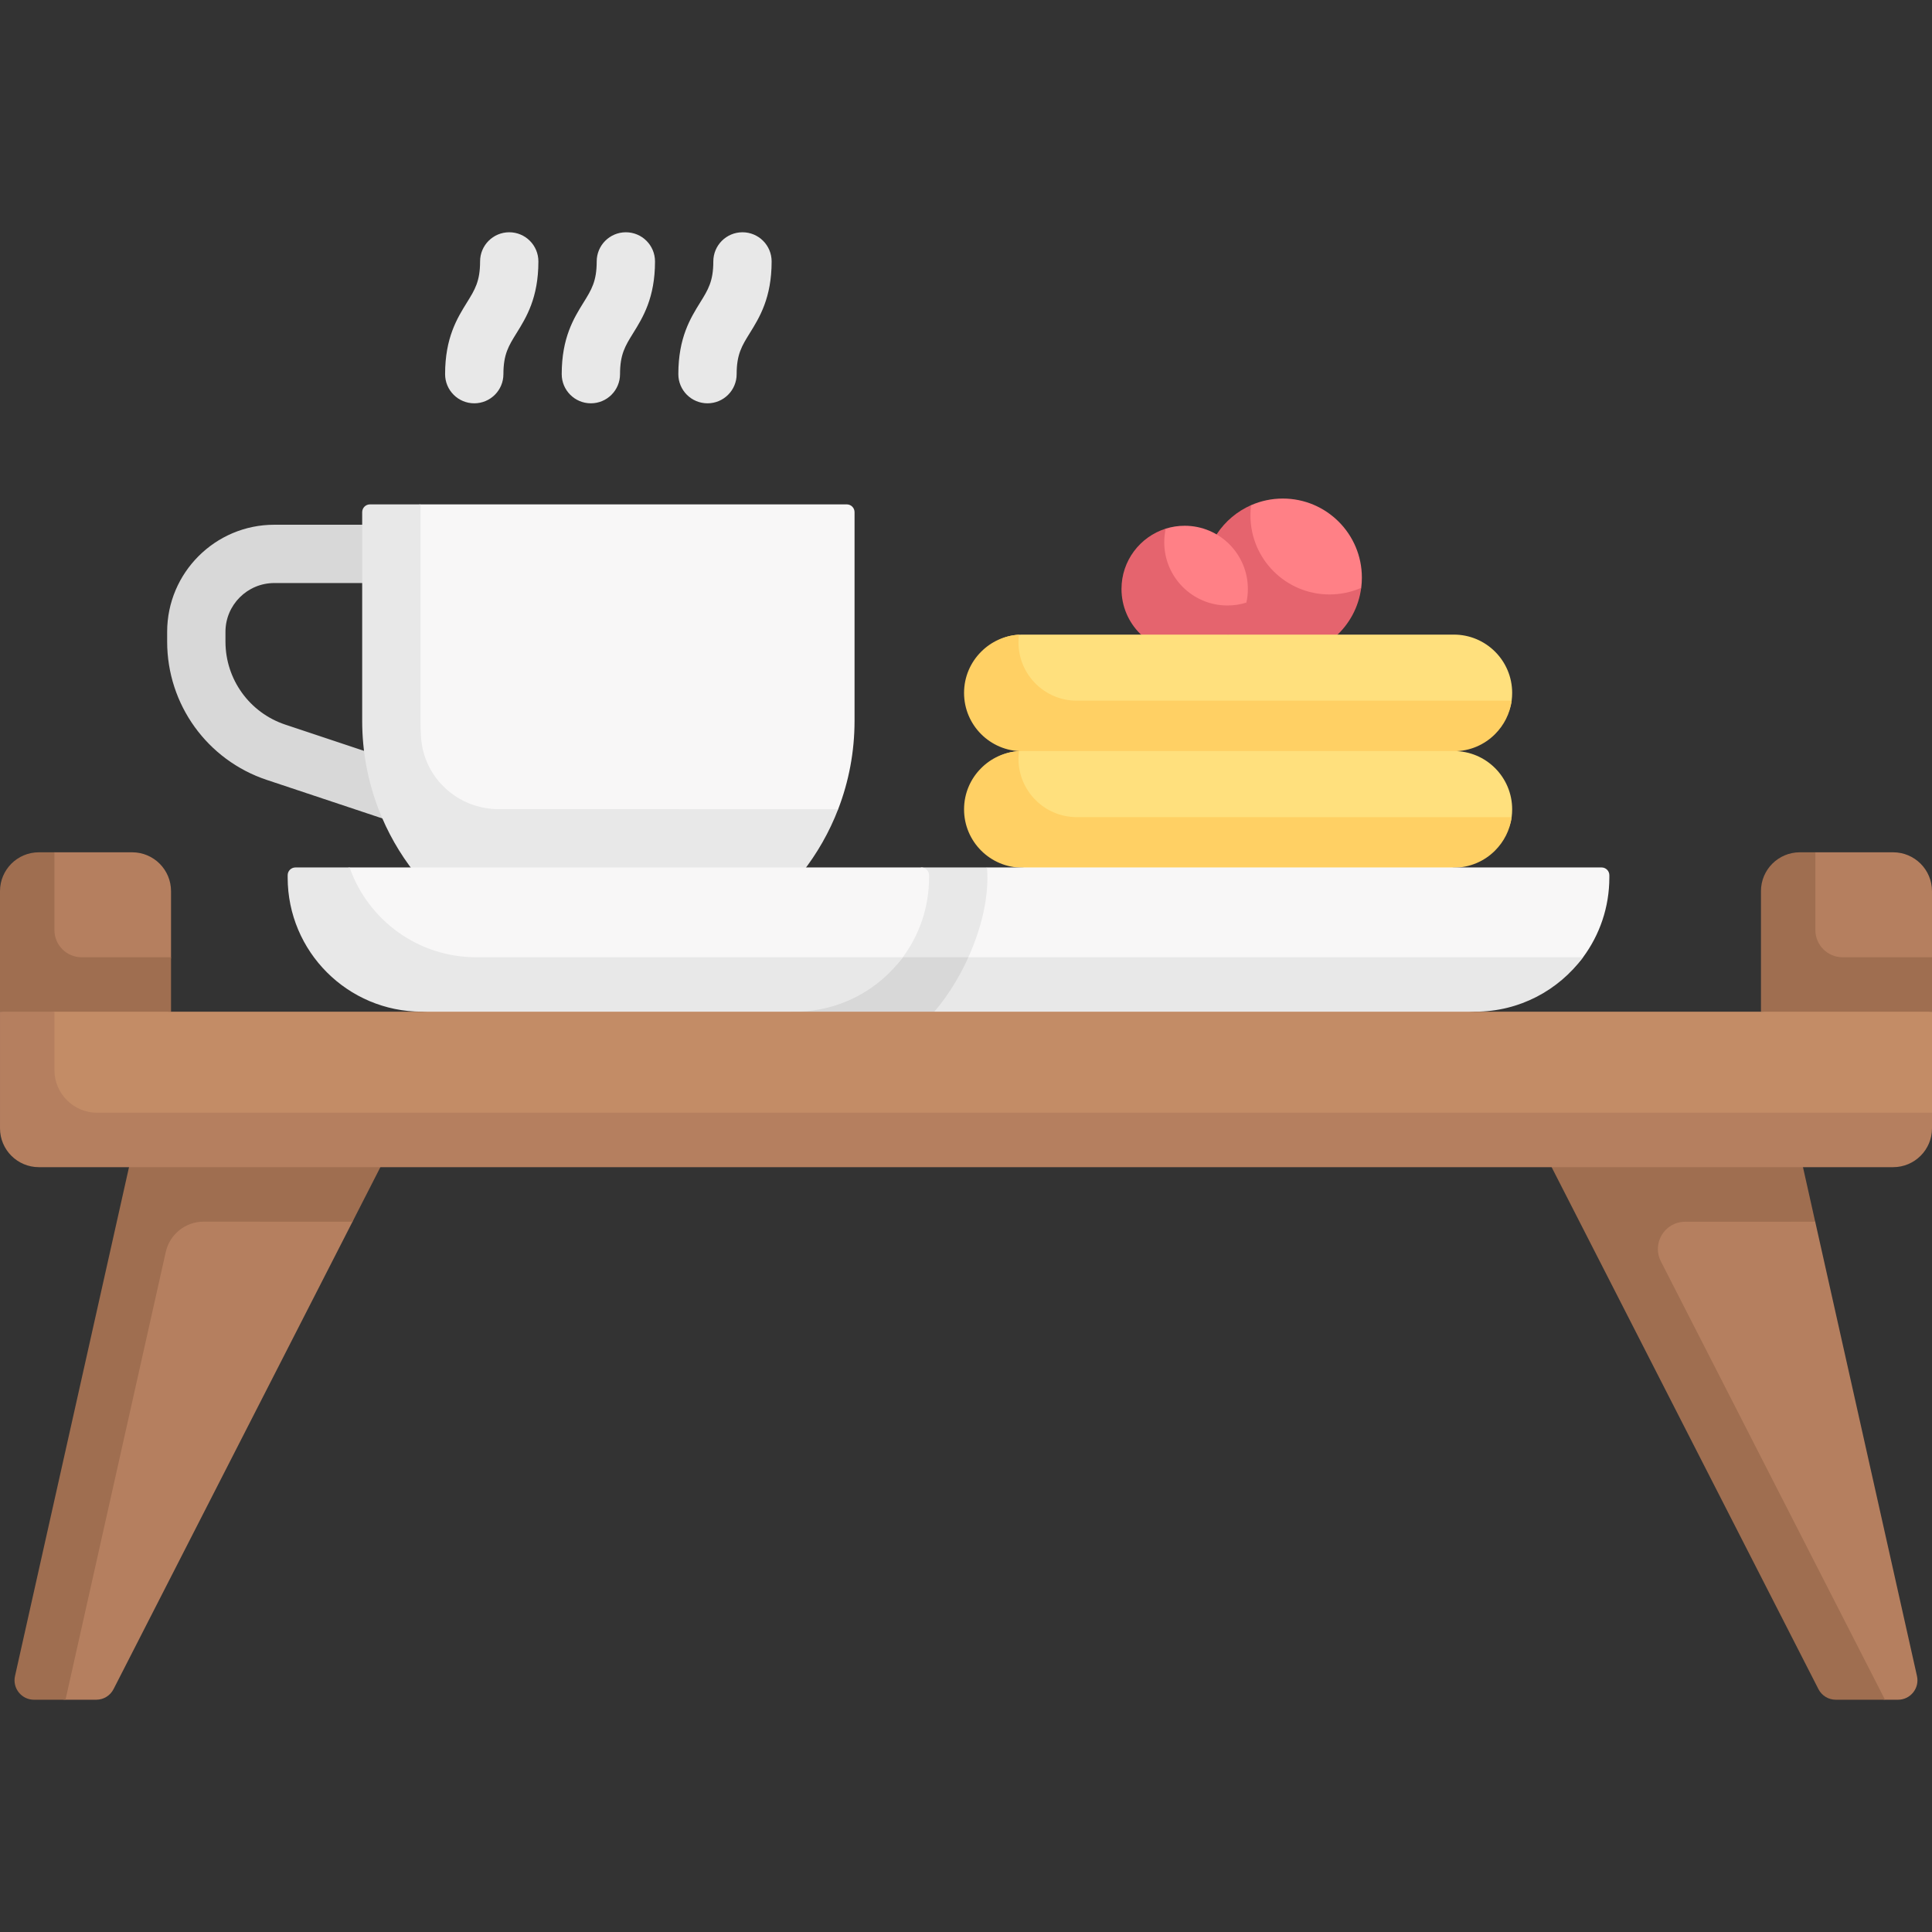 <svg id="Capa_1" enable-background="new 0 0 497 497" height="512" viewBox="0 0 497 497" width="512" xmlns="http://www.w3.org/2000/svg"><rect x="0" y="0" width="497" height="497" fill="#333333" stroke="none"/><g><path d="m350.335 148.585c0-11.231-9.104-20.335-20.335-20.335-2.903 0-5.664.608-8.162 1.704 0 0-3.212 2.424-4.714 3.704-4.376 3.73-7.459 8.726-7.459 14.927 0 11.231 9.104 20.335 20.335 20.335 8.649 0 15.354-5.583 18.294-13.195.574-1.486 1.872-4.504 1.872-4.504.111-.863.169-1.743.169-2.636z" fill="#ff8086"/><path d="m350.166 151.221c-1.29 9.99-9.826 17.699-20.166 17.699-11.23 0-20.33-9.1-20.33-20.34 0-8.33 5.008-15.495 12.168-18.625-.11.86-.168 1.735-.168 2.625 0 11.24 9.1 20.34 20.33 20.34 2.9 0 5.666-.609 8.166-1.699z" fill="#e5646e"/><path d="m321.009 151.505c0-8.977-7.277-16.255-16.255-16.255-1.698 0-3.335.26-4.874.743 0 0-4.177 2.607-5.959 4.312-3.092 2.959-4.459 6.581-4.459 11.2 0 8.977 6.314 16.255 15.291 16.255 6.715 0 11.914-4.243 14.392-10.053.391-.916 1.483-2.696 1.483-2.696.25-1.13.381-2.303.381-3.506z" fill="#ff8086"/><path d="m320.63 155.01c-1.6 7.29-8.11 12.75-15.88 12.75-8.97 0-16.25-7.28-16.25-16.26 0-7.27 4.791-13.437 11.381-15.507-.25 1.13-.381 2.297-.381 3.507 0 8.98 7.28 16.26 16.25 16.26 1.7 0 3.34-.26 4.88-.75z" fill="#e5646e"/><path d="m371.95 192.241-106.982-.33c-8.284 0-15.138-5.376-15.138-13.661 0-7.992 4.42-14.524 12.299-14.975.288-.016.578-.025.87-.025h111c8.284 0 15 6.716 15 15 0 .678-.045 1.346-.132 2.001-.978 7.338-9.312 11.99-16.917 11.99z" fill="#ffe07d"/><path d="m388.868 180.251c-.44 3.34-1.998 6.329-4.268 8.599-2.71 2.72-6.46 4.4-10.6 4.4l-54.585 5.596-56.415-5.596c-8.28 0-15-6.72-15-15 0-4.14 1.68-7.89 4.4-10.6 2.52-2.53 5.93-4.165 9.73-4.375-.09.64-.13 1.305-.13 1.975 0 8.28 6.72 15 15 15z" fill="#ffd064"/><path d="m371.95 222.195-106.982-.33c-8.284 0-15.138-5.376-15.138-13.661 0-7.992 4.42-14.524 12.299-14.975.288-.016.578-.025.87-.025h111c8.284 0 15 6.716 15 15 0 .678-.045 1.346-.132 2.001-.978 7.338-9.312 11.99-16.917 11.99z" fill="#ffe07d"/><path d="m388.868 210.205c-.44 3.34-1.998 6.329-4.268 8.599-2.71 2.72-6.46 4.4-10.6 4.4l-54.585 5.596-56.415-5.596c-8.28 0-15-6.72-15-15 0-4.14 1.68-7.89 4.4-10.6 2.52-2.53 5.93-4.165 9.73-4.375-.09.64-.13 1.305-.13 1.975 0 8.28 6.72 15 15 15z" fill="#ffd064"/><path d="m375.454 258.626h-167.679l46.105-35.479h158.12c1.105 0 2 .895 2 2v.584c0 7.685-2.511 14.784-6.758 20.52-6.289 8.493-20.409 12.375-31.788 12.375z" fill="#f8f7f7"/><path d="m407.24 246.25c-6.29 8.5-16.38 14-27.76 14l-51.36 5.862-128.69-5.862c-19.07 0-34.52-15.45-34.52-34.52v-.58c0-1.11.9-2 2-2h13.93c4.72 13.46 17.52 23.1 32.59 23.1z" fill="#e8e8e8"/><path d="m254 225.15c.302 12.569-6.931 28.996-16.638 38.265l-35.562-2.417 12.691-24.088 22.509-13.76h16.88c.08.66.12 1.32.12 2z" fill="#e8e8e8"/><path d="m249.12 246.25c-2.67 5.91-6.27 11.48-10.38 15.79l-39.31-1.79 14-14z" fill="#d8d8d8"/><g><path d="m106.392 212.812c-.786 0-1.585-.124-2.373-.387l-35.378-11.792c-15.337-5.112-25.641-19.409-25.641-35.575v-2.521c0-15.191 12.359-27.551 27.551-27.551h30.655c4.142 0 7.5 3.357 7.5 7.5s-3.358 7.5-7.5 7.5h-30.655c-6.921 0-12.551 5.63-12.551 12.551v2.521c0 9.7 6.183 18.278 15.385 21.346l35.377 11.792c3.93 1.31 6.053 5.558 4.744 9.487-1.047 3.142-3.974 5.129-7.114 5.129z" fill="#d8d8d8"/></g><g><path d="m34 219.25h-20l-3.335.697c-5.523 0-10 4.477-10 10l.165 30.303h41.284l1.885-14v-17c.001-5.523-4.476-10-9.999-10z" fill="#b57f5f"/><path d="m44 246.25v14l-22.665 4.156-21.335-4.156v-31c0-5.523 4.477-10 10-10h4v20c0 3.866 3.134 7 7 7z" fill="#9f6e50"/></g><g><path d="m24.756 437.25h-7.906l-6.985-.815c-3.202 0-5.579-2.968-4.879-6.093l31.376-130.092 59.229.08-4.909 13.951-61.474 120.245c-.855 1.672-2.575 2.724-4.452 2.724z" fill="#b57f5f"/></g><g><path d="m98.256 299.458-7.576 14.822-38.278-.017c-4.683-.002-8.739 3.245-9.763 7.815l-25.789 115.172h-8.11c-3.2 0-5.58-2.97-4.88-6.09l29.434-131.394 29.711-8.773z" fill="#9f6e50"/></g><g><path d="m468.83 432.709-66.743-132.379 61.728-.08-2.058 7.972 5.2 6.056 26.178 116.879c.7 3.125-1.677 6.093-4.879 6.093h-3.346l-11.628-1.817c-1.878 0-3.597-1.052-4.452-2.724z" fill="#b57f5f"/></g><g><path d="m484.91 437.25h-12.67c-1.87 0-3.59-1.05-4.45-2.72l-68.813-134.619 34.651-7.596 30.182 7.936 3.14 14.03-33.465.015c-5.23.002-8.61 5.53-6.23 10.187z" fill="#9f6e50"/></g><g><path d="m487 219.25h-20l-3.335.697c-5.523 0-10 4.477-10 10l.165 30.303h41.284l1.885-14v-17c.001-5.523-4.476-10-9.999-10z" fill="#b57f5f"/><path d="m497 246.25v14l-22.665 4.156-21.335-4.156v-31c0-5.523 4.477-10 10-10h4v20c0 3.866 3.134 7 7 7z" fill="#9f6e50"/></g><path d="m156.5 248.735c-34.977 0-61.129-28.344-61.129-63.32l-.358-52.128c0-1.105.895-2 2-2l11.156-1.537h109.661c1.105 0 2 .895 2 2v53.654c0 8.017-1.49 15.687-4.208 22.747 0 0-5.206 6.778-7.187 10.016-11.127 18.189-29.051 30.568-51.935 30.568z" fill="#f8f7f7"/><path d="m128.258 208.15c-10.433 0-19.232-8.01-19.941-18.418-.097-1.427-.147-2.872-.147-4.332v-55.65h-13c-1.105 0-2 .895-2 2v53.65c0 8.019 1.49 15.69 4.208 22.751.003.007.008.013.011.02 9.136 23.729 32.16 40.569 59.111 40.569 26.96 0 49.99-16.85 59.12-40.59z" fill="#e8e8e8"/><g><path d="m200.454 258.626-86.561-.743c-19.064 0-37.447-10.248-37.447-29.312v-.584c0-1.105.895-2 2-2l11.483-2.84h147.071c1.105 0 2 .895 2 2v.584c0 7.685-2.511 14.784-6.758 20.52-6.289 8.493-20.409 12.375-31.788 12.375z" fill="#f8f7f7"/><path d="m232.24 246.25c-6.29 8.5-16.38 14-27.76 14l-51.36 5.862-44.6-5.862c-19.07 0-34.52-15.45-34.52-34.52v-.58c0-1.11.9-2 2-2h13.93c4.72 13.46 17.52 23.1 32.59 23.1z" fill="#e8e8e8"/></g><g><g><path d="m122 103.75c-4.142 0-7.5-3.357-7.5-7.5 0-9.389 3.121-14.416 5.628-18.455 2.03-3.271 3.372-5.434 3.372-10.545 0-4.143 3.358-7.5 7.5-7.5s7.5 3.357 7.5 7.5c0 9.389-3.121 14.416-5.628 18.455-2.03 3.271-3.372 5.434-3.372 10.545 0 4.143-3.358 7.5-7.5 7.5z" fill="#e8e8e8"/></g><g><path d="m152 103.75c-4.142 0-7.5-3.357-7.5-7.5 0-9.389 3.121-14.416 5.628-18.455 2.03-3.271 3.372-5.434 3.372-10.545 0-4.143 3.358-7.5 7.5-7.5s7.5 3.357 7.5 7.5c0 9.389-3.121 14.416-5.628 18.455-2.03 3.271-3.372 5.434-3.372 10.545 0 4.143-3.358 7.5-7.5 7.5z" fill="#e8e8e8"/></g><g><path d="m182 103.75c-4.142 0-7.5-3.357-7.5-7.5 0-9.389 3.121-14.416 5.628-18.455 2.03-3.271 3.372-5.434 3.372-10.545 0-4.143 3.358-7.5 7.5-7.5s7.5 3.357 7.5 7.5c0 9.389-3.121 14.416-5.628 18.455-2.03 3.271-3.372 5.434-3.372 10.545 0 4.143-3.358 7.5-7.5 7.5z" fill="#e8e8e8"/></g></g><path d="m485.867 299.305-473.395-1.046c-5.523 0-10-4.477-10-10l.312-25.78 11.216-2.229h483v26l-1.133 3.055c0 5.523-4.477 10-10 10z" fill="#c38c66"/><path d="m497 286.25v4c0 5.523-4.477 10-10 10h-477c-5.523 0-10-4.477-10-10v-30h14v15c0 6.075 4.925 11 11 11z" fill="#b57f5f"/></g></svg>